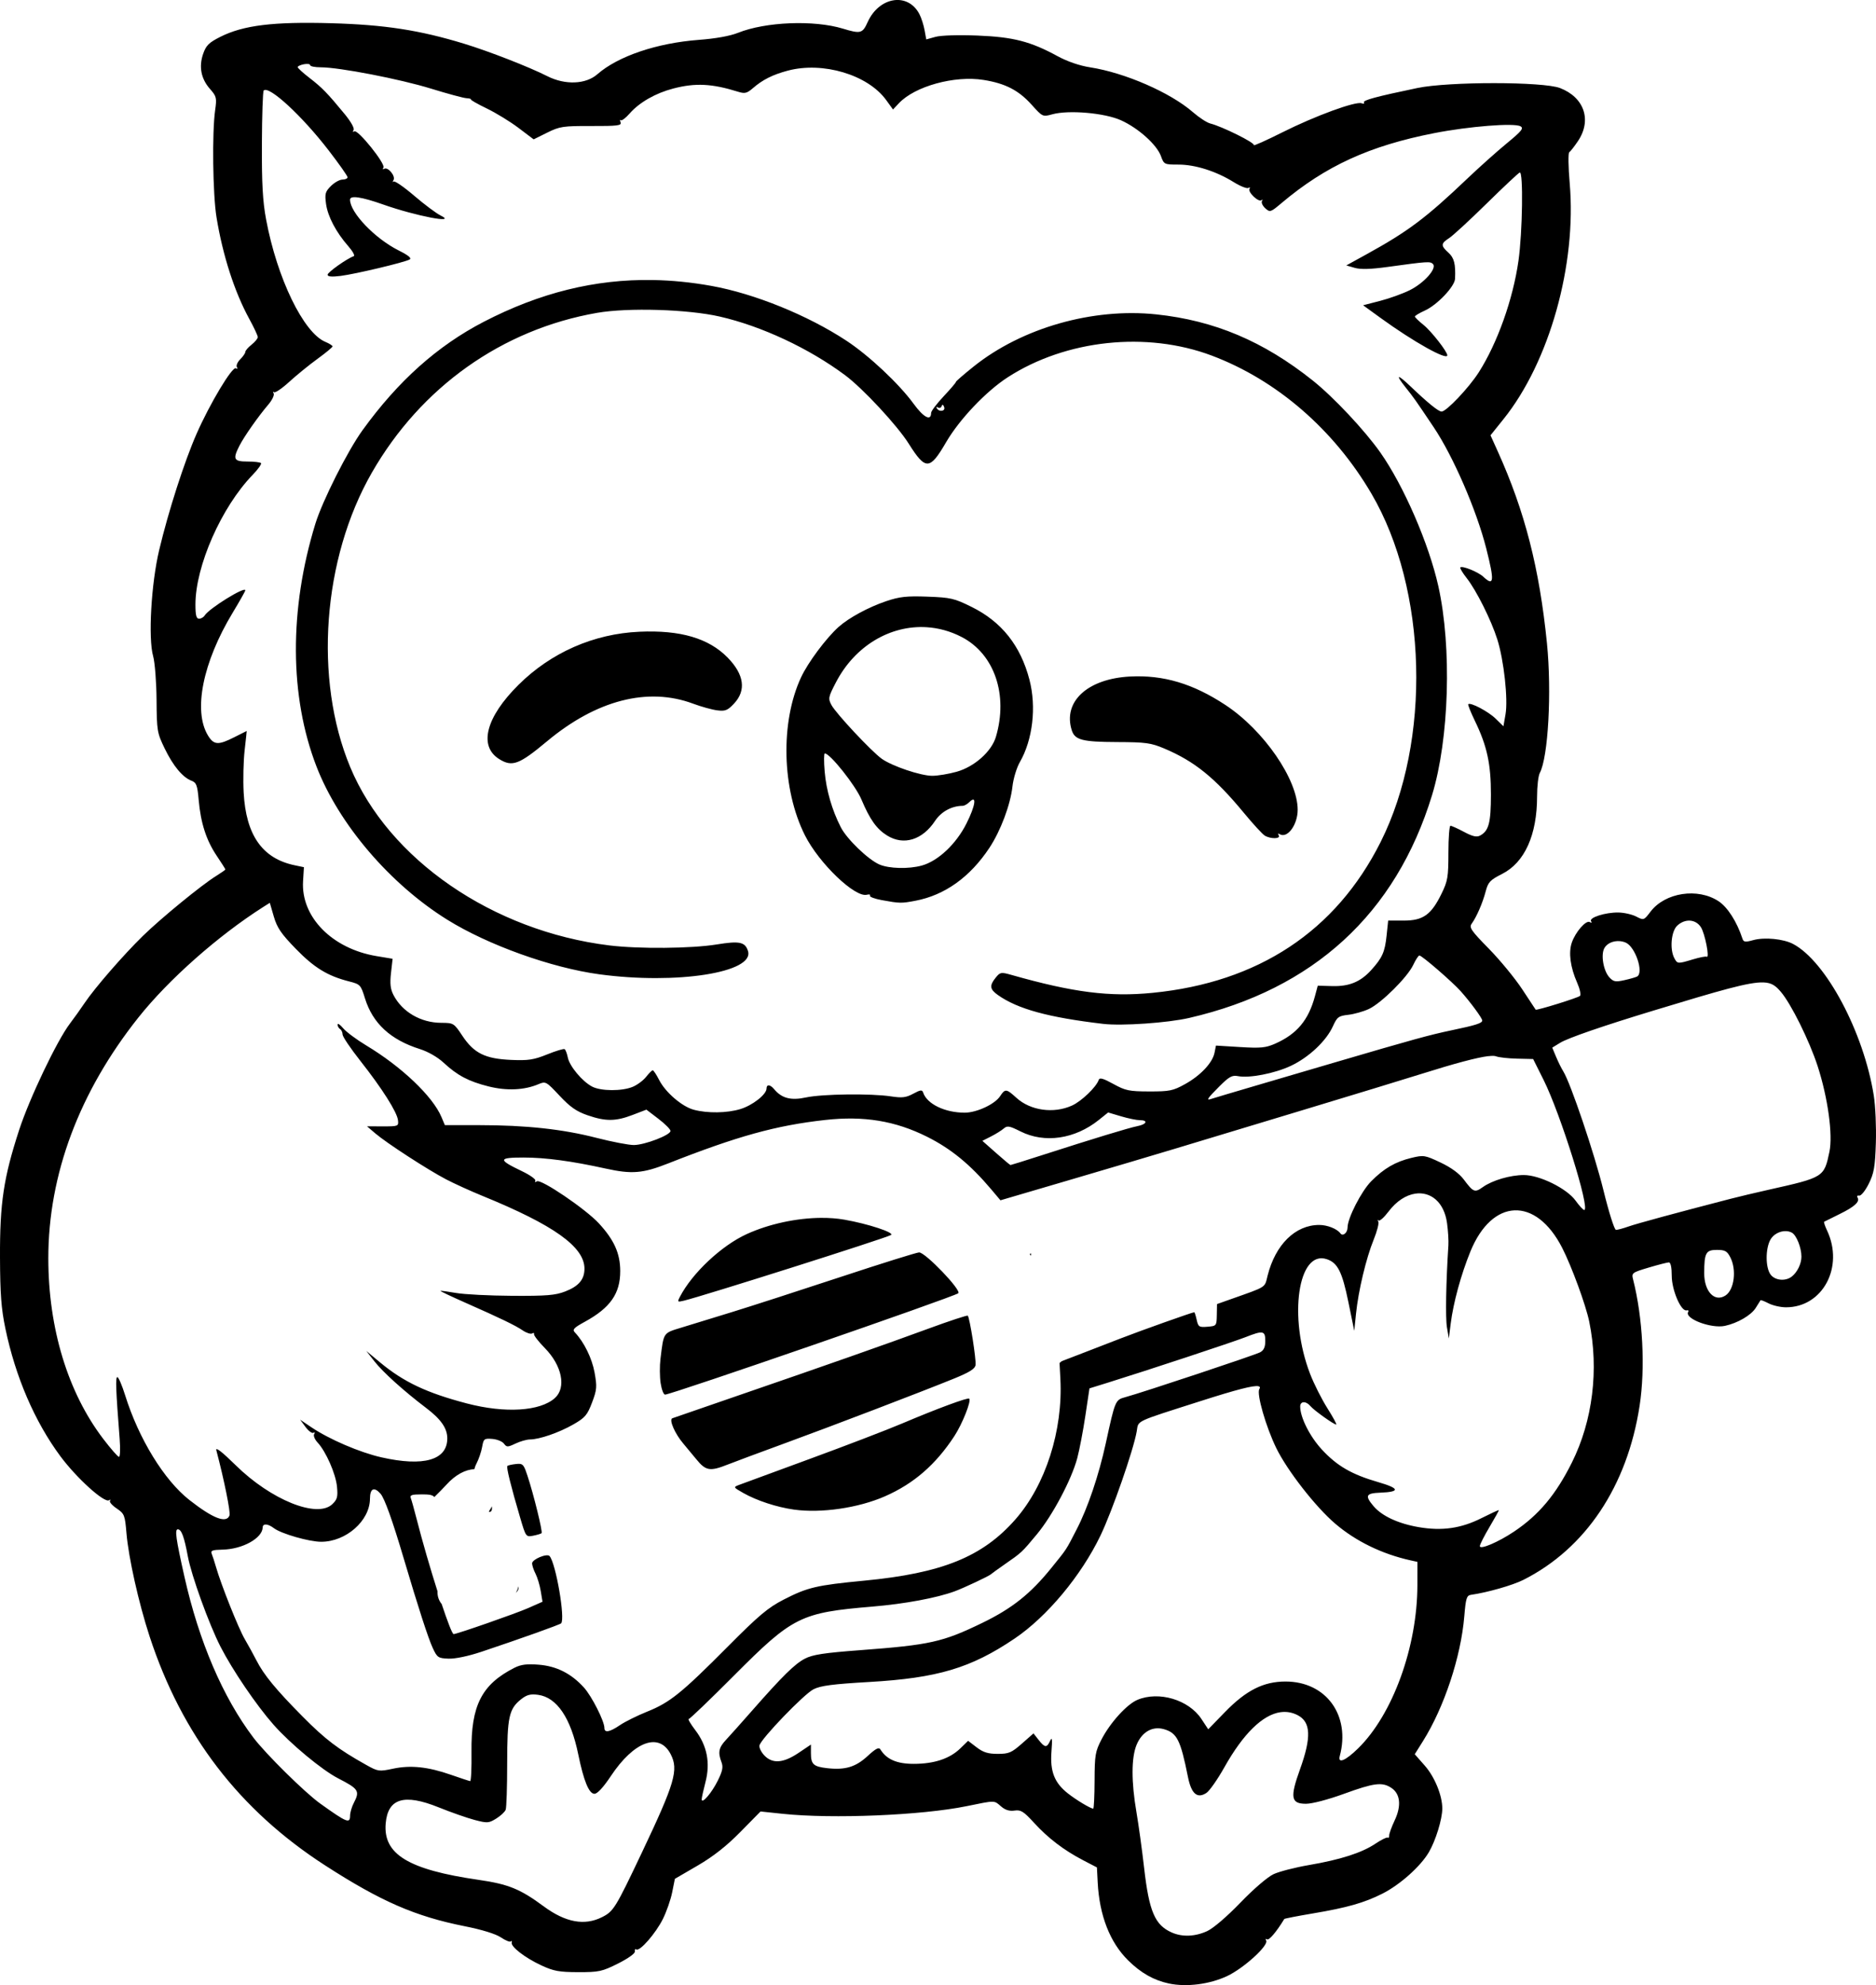<?xml version="1.0" encoding="UTF-8" standalone="no"?>
<!-- Created with Inkscape (http://www.inkscape.org/) -->

<svg
   width="199.041mm"
   height="210.516mm"
   viewBox="0 0 199.041 210.516"
   version="1.1"
   id="svg1"
   xml:space="preserve"
   xmlns="http://www.w3.org/2000/svg"
   xmlns:svg="http://www.w3.org/2000/svg"><defs
     id="defs1" /><g
     id="layer1"
     transform="translate(-112.691,-11.81)"><path
       id="path1"
       style="fill:#000000"
       d="m 207.512,11.839 c -1.074,0.159 -2.152,0.956 -2.767,2.32 -0.543,1.204 -0.746,1.258 -2.622,0.689 -3.083,-0.935 -8.205,-0.73 -11.14,0.446 -0.833,0.334 -2.377,0.612 -4.124,0.742 -4.47,0.334 -8.592,1.728 -10.791,3.65 -1.231,1.076 -3.418,1.159 -5.307,0.202 -1.922,-0.974 -6.179,-2.634 -8.817,-3.439 -4.738,-1.445 -8.422,-2.014 -14.098,-2.176 -6.151,-0.175 -9.334,0.215 -11.774,1.442 -1.212,0.61 -1.517,0.91 -1.825,1.796 -0.477,1.372 -0.229,2.653 0.726,3.735 0.69,0.783 0.73,0.945 0.545,2.249 -0.337,2.367 -0.252,8.939 0.146,11.369 0.662,4.039 1.907,7.9 3.467,10.749 0.501,0.915 0.911,1.79 0.911,1.946 0,0.156 -0.298,0.518 -0.661,0.804 -0.364,0.286 -0.661,0.63 -0.661,0.765 0,0.135 -0.243,0.488 -0.539,0.784 -0.296,0.296 -0.457,0.672 -0.356,0.835 0.107,0.173 0.064,0.222 -0.103,0.119 -0.379,-0.234 -2.76,3.731 -4.178,6.957 -1.294,2.945 -2.977,8.173 -3.965,12.32 -0.845,3.549 -1.177,9.353 -0.642,11.245 0.185,0.656 0.349,2.736 0.363,4.63 0.025,3.289 0.063,3.515 0.859,5.159 0.898,1.856 1.911,3.075 2.858,3.434 0.512,0.195 0.618,0.478 0.754,2.034 0.215,2.444 0.806,4.275 1.91,5.915 0.507,0.753 0.922,1.408 0.922,1.454 0,0.046 -0.444,0.358 -0.986,0.694 -1.52,0.939 -5.83,4.465 -7.756,6.344 -2.084,2.034 -5.12,5.528 -6.199,7.134 -0.432,0.643 -1.127,1.616 -1.545,2.163 -1.364,1.783 -4.298,7.929 -5.4,11.309 -1.643,5.042 -2.048,7.734 -2.026,13.494 0.015,3.896 0.131,5.437 0.573,7.555 1.069,5.121 3.112,9.864 5.828,13.527 1.713,2.31 4.647,4.97 5.159,4.677 0.172,-0.098 0.224,-0.081 0.115,0.039 -0.108,0.12 0.201,0.488 0.687,0.818 0.839,0.57 0.893,0.704 1.056,2.634 0.22,2.6 1.3,7.422 2.449,10.932 3.43,10.479 9.516,18.418 18.625,24.298 5.908,3.813 9.562,5.406 14.794,6.448 1.864,0.371 3.315,0.819 3.864,1.192 0.484,0.328 0.959,0.517 1.055,0.421 0.097,-0.097 0.136,-0.046 0.088,0.113 -0.133,0.434 1.391,1.614 3.13,2.424 1.318,0.614 1.894,0.719 3.932,0.723 2.205,0.004 2.529,-0.067 4.233,-0.922 1.071,-0.537 1.815,-1.073 1.773,-1.276 -0.04,-0.193 0.03,-0.287 0.156,-0.209 0.368,0.228 2.053,-1.705 2.812,-3.225 0.385,-0.772 0.83,-2.047 0.988,-2.834 l 0.287,-1.431 2.405,-1.399 c 1.663,-0.967 3.065,-2.069 4.544,-3.571 l 2.139,-2.172 2.367,0.249 c 5.265,0.554 14.714,0.162 19.474,-0.808 3.123,-0.636 2.917,-0.638 3.687,0.029 0.434,0.376 0.881,0.513 1.417,0.435 0.673,-0.099 0.965,0.083 2.071,1.293 1.494,1.635 3.168,2.911 5.219,3.978 l 1.455,0.757 0.082,1.587 c 0.18,3.503 1.293,6.356 3.226,8.267 1.35,1.335 2.721,2.113 4.324,2.454 1.873,0.398 4.312,0.089 6.173,-0.782 1.782,-0.834 4.461,-3.277 4.149,-3.783 -0.097,-0.157 -0.054,-0.209 0.097,-0.116 0.213,0.132 0.991,-0.786 1.828,-2.159 0.03,-0.048 1.39,-0.313 3.024,-0.588 3.648,-0.613 5.468,-1.131 7.39,-2.101 1.859,-0.939 4.044,-2.887 4.927,-4.394 0.72,-1.228 1.418,-3.494 1.423,-4.621 0.006,-1.377 -0.8,-3.357 -1.855,-4.556 l -1.067,-1.212 0.882,-1.406 c 2.244,-3.579 4.019,-8.942 4.374,-13.213 0.161,-1.935 0.249,-2.22 0.713,-2.286 1.749,-0.25 4.416,-1.012 5.556,-1.586 6.605,-3.328 11.022,-9.937 12.331,-18.453 0.619,-4.025 0.346,-9.325 -0.69,-13.409 -0.174,-0.686 -0.119,-0.727 1.658,-1.257 1.011,-0.301 1.975,-0.548 2.141,-0.548 0.189,0 0.302,0.53 0.302,1.413 0,1.52 0.982,3.809 1.575,3.673 0.174,-0.04 0.251,0.034 0.171,0.163 -0.436,0.706 2.436,1.797 3.899,1.481 1.348,-0.291 2.779,-1.126 3.267,-1.906 0.249,-0.398 0.478,-0.763 0.508,-0.81 0.03,-0.047 0.418,0.102 0.861,0.331 0.443,0.229 1.273,0.417 1.844,0.417 3.895,0 6.176,-4.268 4.354,-8.145 -0.225,-0.478 -0.363,-0.896 -0.308,-0.929 0.055,-0.033 0.773,-0.389 1.595,-0.791 1.63,-0.797 2.22,-1.333 1.949,-1.771 -0.096,-0.156 -0.017,-0.25 0.176,-0.21 0.194,0.04 0.644,-0.517 1.009,-1.25 0.559,-1.123 0.673,-1.778 0.757,-4.34 0.054,-1.659 -0.045,-3.921 -0.222,-5.027 -1.069,-6.706 -5.065,-14.212 -8.551,-16.064 -1.03,-0.547 -3.042,-0.743 -4.238,-0.412 -0.859,0.237 -1.024,0.213 -1.149,-0.169 -0.581,-1.775 -1.566,-3.318 -2.52,-3.95 -2.207,-1.46 -5.674,-0.935 -7.222,1.093 -0.711,0.933 -0.726,0.938 -1.52,0.528 -0.441,-0.228 -1.294,-0.422 -1.896,-0.431 -1.378,-0.021 -3.137,0.538 -2.9,0.921 0.104,0.168 0.051,0.208 -0.129,0.096 -0.397,-0.245 -1.525,1.042 -1.915,2.184 -0.361,1.059 -0.153,2.611 0.568,4.242 0.288,0.65 0.426,1.281 0.306,1.4 -0.202,0.202 -4.631,1.576 -4.707,1.46 -0.019,-0.029 -0.663,-1.005 -1.43,-2.169 -0.768,-1.164 -2.362,-3.1 -3.542,-4.302 -1.878,-1.912 -2.105,-2.243 -1.814,-2.646 0.52,-0.719 1.165,-2.206 1.485,-3.428 0.258,-0.984 0.464,-1.203 1.746,-1.852 2.389,-1.21 3.706,-4.13 3.706,-8.218 0,-1.07 0.129,-2.189 0.288,-2.485 0.894,-1.671 1.277,-8.603 0.76,-13.753 -0.8,-7.96 -2.347,-13.994 -5.212,-20.335 l -0.777,-1.72 1.381,-1.72 c 4.873,-6.067 7.77,-16.388 7.021,-25.014 -0.15,-1.727 -0.171,-3.205 -0.048,-3.285 0.123,-0.079 0.537,-0.607 0.919,-1.173 1.498,-2.218 0.684,-4.638 -1.892,-5.633 -1.798,-0.694 -11.822,-0.697 -15.14,-0.006 -4.362,0.909 -5.816,1.302 -5.673,1.533 0.079,0.128 -0.029,0.167 -0.24,0.086 -0.624,-0.24 -4.923,1.334 -8.381,3.067 -1.77,0.887 -3.15,1.503 -3.066,1.368 0.148,-0.239 -3.346,-1.973 -4.62,-2.293 -0.354,-0.089 -1.178,-0.627 -1.831,-1.195 -2.398,-2.086 -7.206,-4.183 -10.915,-4.76 -1.114,-0.173 -2.408,-0.617 -3.44,-1.178 -2.89,-1.574 -4.715,-2.042 -8.533,-2.192 -2.002,-0.079 -3.851,-0.021 -4.424,0.137 l -0.985,0.272 -0.175,-0.968 c -0.096,-0.533 -0.337,-1.289 -0.535,-1.681 -0.599,-1.184 -1.669,-1.662 -2.743,-1.503 z m -62.108,6.757 c 0.12,0.018 0.194,0.061 0.194,0.124 0,0.125 0.506,0.228 1.124,0.228 1.971,9.5e-4 8.424,1.249 11.708,2.263 1.746,0.54 3.433,0.995 3.748,1.012 0.315,0.017 0.529,0.076 0.474,0.13 -0.055,0.055 0.7,0.485 1.676,0.955 0.976,0.471 2.497,1.402 3.379,2.069 l 1.604,1.212 1.439,-0.713 c 1.331,-0.66 1.68,-0.712 4.687,-0.702 2.791,0.009 3.227,-0.046 3.095,-0.389 -0.084,-0.22 -0.076,-0.323 0.018,-0.228 0.094,0.094 0.522,-0.228 0.951,-0.717 1.032,-1.175 2.741,-2.152 4.626,-2.643 2.347,-0.611 4.108,-0.523 6.88,0.344 0.71,0.222 0.933,0.166 1.587,-0.4 1.022,-0.883 2.082,-1.413 3.672,-1.837 3.727,-0.993 8.502,0.433 10.449,3.12 l 0.723,0.998 0.622,-0.662 c 1.696,-1.805 5.901,-2.964 8.98,-2.474 2.315,0.368 3.728,1.097 5.113,2.638 1.151,1.28 1.169,1.288 2.182,1.009 1.744,-0.481 5.57,-0.148 7.299,0.636 1.84,0.834 3.795,2.588 4.232,3.797 0.319,0.882 0.354,0.899 1.866,0.899 1.772,0 3.995,0.705 5.849,1.857 0.703,0.436 1.406,0.715 1.562,0.618 0.156,-0.097 0.21,-0.055 0.119,0.091 -0.212,0.343 0.976,1.473 1.27,1.207 0.122,-0.11 0.145,-0.068 0.053,0.094 -0.093,0.162 0.065,0.506 0.349,0.764 0.5,0.453 0.559,0.434 1.738,-0.56 4.666,-3.931 9.334,-6.067 16.187,-7.407 3.691,-0.722 8.48,-1.101 9.152,-0.725 0.371,0.207 0.134,0.501 -1.451,1.805 -1.041,0.856 -2.917,2.532 -4.169,3.724 -4.417,4.204 -6.282,5.604 -10.743,8.061 l -2.117,1.165 0.897,0.258 c 0.619,0.178 1.683,0.149 3.44,-0.092 4.306,-0.593 4.565,-0.61 4.856,-0.319 0.454,0.454 -0.927,2.015 -2.455,2.776 -0.741,0.369 -2.16,0.881 -3.152,1.136 l -1.804,0.465 1.846,1.338 c 3.504,2.541 7.088,4.546 7.088,3.966 0,-0.39 -1.708,-2.569 -2.524,-3.22 -0.503,-0.402 -0.915,-0.801 -0.915,-0.888 0,-0.087 0.479,-0.374 1.064,-0.638 1.298,-0.586 3.159,-2.544 3.197,-3.365 0.073,-1.563 -0.095,-2.224 -0.703,-2.771 -0.825,-0.743 -0.814,-0.969 0.08,-1.547 0.4,-0.259 2.192,-1.909 3.982,-3.668 1.79,-1.759 3.367,-3.238 3.506,-3.286 0.388,-0.136 0.294,6.335 -0.135,9.358 -0.583,4.099 -2.241,8.749 -4.225,11.851 -1.043,1.63 -3.435,4.149 -3.933,4.143 -0.334,-0.004 -1.429,-0.89 -3.273,-2.648 -1.436,-1.37 -1.674,-1.338 -0.554,0.073 0.923,1.162 0.992,1.261 2.982,4.223 2.069,3.08 4.551,8.797 5.58,12.854 0.891,3.511 0.832,4.078 -0.311,3.013 -0.547,-0.51 -2.231,-1.192 -2.436,-0.987 -0.067,0.067 0.235,0.573 0.671,1.126 1.032,1.309 2.604,4.455 3.256,6.515 0.695,2.198 1.148,6.332 0.869,7.933 l -0.222,1.273 -0.828,-0.81 c -0.775,-0.758 -2.675,-1.761 -2.904,-1.532 -0.057,0.057 0.261,0.852 0.704,1.768 1.29,2.662 1.703,4.56 1.701,7.818 -0.002,3.003 -0.227,3.852 -1.152,4.347 -0.36,0.193 -0.793,0.093 -1.702,-0.391 -0.671,-0.357 -1.317,-0.649 -1.438,-0.649 -0.12,0 -0.219,1.284 -0.219,2.855 0,2.583 -0.07,2.998 -0.733,4.354 -1.092,2.233 -1.953,2.846 -3.996,2.846 h -1.662 l -0.166,1.584 c -0.183,1.75 -0.454,2.36 -1.629,3.659 -1.138,1.258 -2.346,1.754 -4.147,1.704 l -1.528,-0.042 -0.299,1.111 c -0.684,2.542 -1.912,4.011 -4.201,5.028 -1.012,0.45 -1.542,0.502 -3.74,0.368 l -2.561,-0.156 -0.152,0.759 c -0.214,1.068 -1.482,2.416 -3.132,3.33 -1.268,0.703 -1.642,0.779 -3.788,0.775 -2.141,-0.004 -2.526,-0.084 -3.814,-0.794 -1.081,-0.595 -1.463,-0.701 -1.552,-0.433 -0.252,0.755 -1.82,2.261 -2.833,2.722 -1.946,0.884 -4.413,0.54 -5.907,-0.824 -1.055,-0.964 -1.194,-0.978 -1.724,-0.168 -0.559,0.853 -2.491,1.751 -3.766,1.749 -2.097,-0.003 -3.995,-0.922 -4.397,-2.13 -0.106,-0.319 -0.278,-0.3 -1.055,0.119 -0.767,0.413 -1.177,0.462 -2.36,0.282 -2.115,-0.323 -7.296,-0.258 -9.021,0.114 -1.597,0.344 -2.57,0.091 -3.376,-0.879 -0.419,-0.505 -0.808,-0.537 -0.808,-0.067 0,0.625 -1.489,1.791 -2.784,2.181 h -5.2e-4 c -1.422,0.428 -3.476,0.457 -4.931,0.069 -1.248,-0.332 -3.005,-1.841 -3.676,-3.155 -0.289,-0.566 -0.595,-1.03 -0.681,-1.03 -0.085,0 -0.401,0.312 -0.701,0.694 -0.3,0.381 -0.938,0.858 -1.419,1.058 -1.139,0.476 -3.366,0.466 -4.304,-0.019 -1.041,-0.538 -2.4,-2.16 -2.585,-3.084 -0.086,-0.428 -0.239,-0.829 -0.341,-0.892 -0.102,-0.063 -0.937,0.189 -1.855,0.56 -1.418,0.572 -1.994,0.661 -3.816,0.582 -2.757,-0.119 -3.945,-0.705 -5.175,-2.554 -0.898,-1.35 -0.936,-1.373 -2.249,-1.379 -2.169,-0.009 -4.136,-1.157 -5.066,-2.956 -0.322,-0.624 -0.387,-1.203 -0.259,-2.333 l 0.17,-1.503 -1.693,-0.281 c -4.72,-0.782 -8.038,-4.154 -7.808,-7.934 l 0.091,-1.496 -0.996,-0.209 c -3.421,-0.719 -5.154,-3.195 -5.397,-7.713 -0.071,-1.333 -0.025,-3.347 0.104,-4.475 0.129,-1.128 0.228,-2.05 0.219,-2.049 -0.009,6.1e-4 -0.601,0.298 -1.317,0.661 -1.703,0.864 -2.173,0.833 -2.791,-0.182 -1.59,-2.614 -0.554,-7.766 2.617,-13.015 0.739,-1.223 1.343,-2.293 1.343,-2.379 0,-0.463 -3.844,1.914 -4.313,2.668 -0.116,0.187 -0.384,0.34 -0.595,0.34 -0.29,0 -0.383,-0.366 -0.383,-1.504 0,-4.079 2.757,-10.327 6.064,-13.743 0.581,-0.6 0.982,-1.166 0.891,-1.257 -0.091,-0.091 -0.74,-0.165 -1.444,-0.165 -1.444,0 -1.57,-0.248 -0.847,-1.667 0.502,-0.986 1.994,-3.112 3.066,-4.368 0.411,-0.482 0.666,-1.017 0.567,-1.191 -0.099,-0.173 -0.085,-0.229 0.031,-0.124 0.116,0.105 0.843,-0.386 1.614,-1.09 0.771,-0.705 2.121,-1.803 2.998,-2.44 0.878,-0.637 1.6,-1.233 1.604,-1.325 0.004,-0.091 -0.335,-0.308 -0.755,-0.482 -2.323,-0.962 -5.126,-6.744 -6.291,-12.978 -0.361,-1.93 -0.464,-3.79 -0.447,-8.013 0.012,-3.025 0.098,-5.575 0.19,-5.667 0.555,-0.555 4.054,2.669 6.896,6.355 1.101,1.428 2.002,2.708 2.002,2.844 0,0.136 -0.244,0.248 -0.542,0.248 -0.298,0 -0.848,0.307 -1.224,0.683 -0.602,0.602 -0.662,0.826 -0.516,1.897 0.183,1.334 1.063,3.005 2.364,4.487 0.463,0.528 0.724,1.002 0.578,1.053 -0.732,0.259 -2.778,1.709 -2.778,1.969 0,0.205 0.432,0.244 1.389,0.125 1.557,-0.195 6.747,-1.429 7.309,-1.737 0.251,-0.138 -0.108,-0.437 -1.162,-0.965 -2.516,-1.261 -5.155,-4.017 -5.155,-5.384 0,-0.478 1.207,-0.301 3.524,0.517 3.468,1.224 7.944,2.079 6.085,1.162 -0.463,-0.228 -1.728,-1.174 -2.81,-2.101 -1.082,-0.927 -2.062,-1.6 -2.177,-1.497 -0.115,0.104 -0.12,0.032 -0.008,-0.159 0.242,-0.419 -0.596,-1.434 -0.986,-1.193 -0.154,0.095 -0.19,0.037 -0.083,-0.135 0.241,-0.39 -2.714,-4.067 -3.085,-3.837 -0.164,0.101 -0.198,0.043 -0.084,-0.141 0.112,-0.182 -0.282,-0.887 -0.946,-1.694 -1.835,-2.228 -2.4,-2.808 -3.728,-3.831 -0.691,-0.532 -1.257,-1.049 -1.257,-1.147 0,-0.099 0.298,-0.236 0.661,-0.305 0.182,-0.035 0.347,-0.041 0.467,-0.023 z m 36.537,22.91 c -6.123,-0.103 -11.987,1.356 -17.92,4.428 -4.919,2.547 -9.098,6.284 -12.875,11.511 -1.581,2.189 -4.253,7.491 -4.999,9.922 -2.787,9.076 -2.746,18.3 0.116,25.71 2.363,6.119 7.792,12.479 13.888,16.27 4.314,2.683 11.058,5.102 16.14,5.788 8.197,1.107 16.482,-0.195 15.759,-2.475 -0.305,-0.962 -0.899,-1.085 -3.323,-0.691 -2.676,0.435 -8.257,0.485 -11.384,0.101 -12.368,-1.517 -23.417,-9.117 -27.497,-18.916 -3.877,-9.312 -2.937,-22.096 2.293,-31.212 5.215,-9.088 13.82,-15.195 23.887,-16.952 3.295,-0.575 9.651,-0.383 13.041,0.394 4.435,1.017 9.464,3.369 13.286,6.215 1.89,1.408 5.527,5.318 6.747,7.254 1.796,2.85 2.237,2.834 3.973,-0.149 1.41,-2.423 4.246,-5.407 6.552,-6.893 6.183,-3.985 14.727,-4.89 21.632,-2.291 6.883,2.591 12.955,7.839 16.944,14.647 5.943,10.141 6.368,26.189 0.978,36.926 -4.749,9.462 -12.974,14.901 -24.208,16.007 -4.567,0.45 -8.395,-0.037 -14.984,-1.906 -1.085,-0.308 -1.18,-0.291 -1.654,0.294 -0.68,0.84 -0.633,1.227 0.225,1.837 2.093,1.487 5.35,2.38 11.179,3.066 1.982,0.233 6.836,-0.102 9.128,-0.631 13.181,-3.04 21.918,-11.05 25.762,-23.618 1.822,-5.958 2.116,-15.671 0.671,-22.161 -1,-4.49 -3.667,-10.641 -6.141,-14.163 -1.66,-2.363 -4.974,-5.893 -7.195,-7.662 -5.217,-4.156 -10.425,-6.355 -16.594,-7.006 -6.732,-0.711 -14.239,1.427 -19.351,5.511 -1.07,0.855 -1.93,1.6 -1.909,1.656 0.021,0.056 -0.562,0.74 -1.295,1.52 -0.733,0.781 -1.332,1.571 -1.332,1.758 0,0.907 -0.792,0.498 -1.851,-0.956 -1.551,-2.13 -4.742,-5.124 -7.145,-6.703 -4.101,-2.696 -9.747,-4.986 -14.321,-5.808 -2.111,-0.379 -4.18,-0.587 -6.221,-0.621 z m 30.776,13.235 c 0.043,0.014 0.091,0.09 0.143,0.226 0.173,0.451 -0.505,0.578 -0.773,0.144 -0.089,-0.144 -0.034,-0.183 0.121,-0.087 0.156,0.096 0.331,0.031 0.389,-0.144 0.036,-0.107 0.075,-0.153 0.119,-0.139 z m -1.611,20.343 c -2.219,-0.081 -2.961,4.4e-5 -4.39,0.48 -1.866,0.627 -3.966,1.762 -5.049,2.731 -1.319,1.18 -3.249,3.768 -3.983,5.342 -2.219,4.757 -2.044,11.885 0.411,16.761 1.492,2.964 5.313,6.626 6.57,6.298 0.255,-0.067 0.403,-0.022 0.328,0.098 -0.074,0.121 0.491,0.333 1.256,0.473 1.909,0.348 2.065,0.351 3.566,0.067 3.116,-0.591 5.8,-2.511 7.855,-5.619 1.185,-1.792 2.221,-4.55 2.441,-6.5 0.094,-0.837 0.447,-1.998 0.782,-2.58 1.37,-2.374 1.775,-5.845 1.022,-8.739 -0.943,-3.619 -2.953,-6.15 -6.138,-7.724 -1.838,-0.908 -2.221,-0.998 -4.672,-1.087 z m -0.12,3.24 c 1.267,0.075 2.537,0.416 3.746,1.045 3.466,1.803 4.943,6.119 3.623,10.583 -0.46,1.555 -2.28,3.172 -4.165,3.701 -0.855,0.24 -2.024,0.433 -2.596,0.43 -1.236,-0.007 -4.253,-1.025 -5.35,-1.806 -1.084,-0.772 -4.869,-4.815 -5.339,-5.704 -0.363,-0.686 -0.334,-0.838 0.467,-2.381 2.039,-3.933 5.814,-6.095 9.614,-5.869 z m -30.458,0.481 c -4.842,0.216 -9.366,2.202 -12.821,5.627 -3.467,3.437 -4.263,6.506 -2.046,7.881 1.378,0.855 2.099,0.586 5.073,-1.894 5.241,-4.371 10.694,-5.773 15.495,-3.986 0.864,0.322 2.017,0.641 2.563,0.709 0.856,0.107 1.101,0.007 1.786,-0.726 1.302,-1.394 1.069,-3.072 -0.677,-4.862 -2.009,-2.06 -5.023,-2.944 -9.372,-2.75 z m 52.055,4.749 c -4.514,0.237 -7.145,2.669 -6.177,5.707 0.326,1.022 1.122,1.229 4.784,1.243 3.07,0.012 3.61,0.086 5.029,0.685 3.205,1.353 5.361,3.094 8.428,6.804 0.992,1.201 2.002,2.298 2.243,2.439 0.633,0.369 1.706,0.345 1.472,-0.033 -0.111,-0.18 -0.073,-0.234 0.093,-0.131 0.816,0.504 1.917,-0.98 1.917,-2.584 0,-3.216 -3.598,-8.432 -7.663,-11.11 -3.441,-2.267 -6.588,-3.205 -10.127,-3.019 z m -32.384,8.154 c 0.559,0 3.254,3.386 3.885,4.88 0.903,2.139 1.618,3.142 2.735,3.832 1.749,1.081 3.738,0.471 5.079,-1.555 0.65,-0.983 1.772,-1.593 2.935,-1.599 0.172,-8.1e-4 0.488,-0.177 0.702,-0.392 0.821,-0.821 0.665,0.338 -0.305,2.27 -1.092,2.173 -3.007,3.975 -4.735,4.455 -1.385,0.385 -3.48,0.332 -4.502,-0.112 -1.2,-0.521 -3.458,-2.7 -4.097,-3.954 -0.937,-1.836 -1.542,-3.928 -1.709,-5.906 -0.089,-1.055 -0.084,-1.918 0.012,-1.918 z m -58.881,15.845 0.424,1.458 c 0.345,1.187 0.78,1.823 2.338,3.425 1.951,2.004 3.365,2.869 5.643,3.45 1.191,0.304 1.246,0.363 1.689,1.793 0.822,2.657 2.709,4.399 5.828,5.383 0.868,0.274 1.882,0.856 2.514,1.443 1.456,1.354 2.654,1.986 4.772,2.518 1.917,0.481 3.794,0.398 5.282,-0.232 0.777,-0.329 0.825,-0.303 2.249,1.216 1.128,1.204 1.796,1.67 2.97,2.074 1.933,0.665 2.978,0.656 4.79,-0.037 l 1.457,-0.558 1.278,0.976 c 0.703,0.537 1.278,1.114 1.278,1.283 0,0.436 -2.725,1.484 -3.885,1.494 -0.536,0.004 -2.322,-0.338 -3.969,-0.762 -3.594,-0.924 -7.499,-1.347 -12.43,-1.347 h -3.655 l -0.362,-0.86 c -0.924,-2.195 -4.235,-5.344 -7.979,-7.592 -1.019,-0.612 -2.119,-1.431 -2.446,-1.82 -0.327,-0.389 -0.595,-0.567 -0.595,-0.393 -7.2e-4,0.173 0.118,0.389 0.263,0.479 0.146,0.09 0.265,0.347 0.265,0.571 0,0.224 0.844,1.477 1.876,2.785 2.312,2.931 3.907,5.444 4.004,6.309 0.071,0.635 0.025,0.655 -1.606,0.651 l -1.68,-0.004 0.886,0.755 c 1.208,1.029 5.56,3.852 7.5,4.865 0.873,0.456 2.6,1.241 3.836,1.746 7.59,3.094 10.848,5.414 10.848,7.725 0,1.149 -0.606,1.866 -2.05,2.423 -1.049,0.405 -1.981,0.481 -5.623,0.459 -2.401,-0.014 -5.08,-0.15 -5.953,-0.303 -0.873,-0.153 -1.616,-0.252 -1.651,-0.22 -0.035,0.032 1.096,0.571 2.514,1.197 3.867,1.708 5.41,2.452 6.213,2.995 0.399,0.27 0.849,0.415 0.999,0.322 0.15,-0.093 0.24,-0.061 0.201,0.071 -0.04,0.132 0.474,0.796 1.143,1.476 1.825,1.857 2.298,4.19 1.075,5.297 -1.558,1.41 -5.282,1.642 -9.339,0.58 -4.261,-1.115 -6.715,-2.275 -9.223,-4.36 l -1.455,-1.21 0.874,1.115 c 0.895,1.142 3.133,3.157 5.461,4.919 1.583,1.198 2.259,2.165 2.261,3.233 0.005,2.312 -2.512,3.034 -7.01,2.012 -2.291,-0.521 -5.526,-1.911 -7.418,-3.188 l -1.186,-0.8 0.574,0.776 c 0.316,0.427 0.693,0.703 0.838,0.613 0.147,-0.091 0.181,-0.03 0.076,0.139 -0.103,0.166 0.062,0.57 0.366,0.896 0.888,0.954 1.927,3.317 2.058,4.686 0.103,1.076 0.028,1.353 -0.504,1.857 -1.604,1.52 -6.502,-0.457 -10.243,-4.135 -1.45,-1.425 -2.157,-1.973 -2.057,-1.592 0.833,3.155 1.526,6.584 1.398,6.916 v 5.1e-4 c -0.333,0.869 -1.749,0.324 -4.249,-1.635 -2.685,-2.104 -5.385,-6.501 -6.825,-11.117 -0.329,-1.055 -0.701,-1.918 -0.826,-1.918 -0.209,0 -0.159,1.339 0.245,6.548 0.082,1.055 0.05,1.914 -0.072,1.909 -0.122,-0.005 -0.872,-0.862 -1.668,-1.906 -3.757,-4.926 -5.825,-11.724 -5.828,-19.151 -0.003,-8.878 3.28,-17.646 9.563,-25.544 3.2,-4.023 8.439,-8.659 13.233,-11.71 z m 150.676,1.889 c 0.454,0.028 0.875,0.259 1.155,0.687 0.437,0.667 0.961,3.356 0.612,3.14 -0.093,-0.058 -0.745,0.068 -1.448,0.28 -1.621,0.488 -1.65,0.486 -1.978,-0.127 -0.504,-0.941 -0.335,-2.851 0.305,-3.447 0.414,-0.385 0.901,-0.561 1.354,-0.533 z m -7.457,2.173 c 0.226,0.018 0.451,0.072 0.662,0.168 1,0.456 1.902,3.144 1.2,3.578 -0.122,0.075 -0.723,0.25 -1.336,0.388 -0.969,0.218 -1.18,0.18 -1.612,-0.284 -0.632,-0.678 -0.932,-2.377 -0.547,-3.096 0.279,-0.522 0.955,-0.806 1.632,-0.753 z m -21.25,1.524 c 0.265,0 3.471,2.772 4.38,3.786 1.012,1.13 2.287,2.86 2.287,3.104 0,0.289 -0.656,0.498 -3.307,1.053 -2.266,0.474 -4.116,0.983 -12.303,3.387 -1.965,0.577 -5.655,1.661 -8.202,2.409 -2.547,0.748 -4.779,1.412 -4.961,1.475 -0.555,0.193 -0.382,-0.069 0.893,-1.344 1.015,-1.015 1.347,-1.199 1.945,-1.08 1.218,0.244 3.921,-0.281 5.644,-1.095 1.902,-0.899 3.741,-2.631 4.446,-4.188 0.447,-0.988 0.601,-1.102 1.632,-1.218 0.626,-0.071 1.61,-0.348 2.186,-0.618 1.326,-0.62 4.102,-3.379 4.71,-4.681 0.255,-0.546 0.548,-0.992 0.651,-0.992 z m 36.502,2.855 c 0.916,0.032 1.321,0.391 1.836,0.987 1.088,1.259 3.04,5.195 3.917,7.898 1.084,3.343 1.626,7.276 1.249,9.072 -0.567,2.703 -0.594,2.72 -6.41,4.021 -1.382,0.309 -3.228,0.747 -4.101,0.974 -5.8,1.502 -9.924,2.621 -10.81,2.934 -0.567,0.2 -1.164,0.361 -1.328,0.359 -0.164,-0.002 -0.757,-1.878 -1.319,-4.167 -0.959,-3.906 -3.498,-11.421 -4.276,-12.655 -0.192,-0.305 -0.533,-0.994 -0.758,-1.531 l -0.408,-0.976 0.85,-0.519 c 0.832,-0.507 4.549,-1.789 9.846,-3.396 7.238,-2.196 10.185,-3.053 11.712,-3 z m -29.186,7.822 v 5.2e-4 c 0.4,-0.049 0.672,-0.044 0.816,0.014 0.285,0.114 1.287,0.226 2.227,0.248 l 1.709,0.04 1.106,2.211 c 1.798,3.594 4.989,13.797 4.314,13.797 -0.113,0 -0.526,-0.447 -0.919,-0.993 -0.921,-1.281 -3.811,-2.711 -5.48,-2.711 -1.444,0 -3.347,0.557 -4.353,1.273 -0.865,0.616 -1.006,0.56 -2.029,-0.803 -0.479,-0.638 -1.348,-1.273 -2.468,-1.801 -1.652,-0.78 -1.787,-0.802 -3.083,-0.49 -1.704,0.411 -2.915,1.114 -4.271,2.481 -1.041,1.05 -2.508,3.915 -2.508,4.899 0,0.563 -0.502,0.979 -0.757,0.627 -0.351,-0.483 -1.385,-0.894 -2.25,-0.894 -2.532,0 -4.644,2.074 -5.476,5.377 -0.332,1.32 -0.018,1.119 -3.932,2.506 l -1.434,0.508 -0.021,1.162 c -0.021,1.142 -0.037,1.163 -0.989,1.242 -0.889,0.074 -0.983,0.015 -1.146,-0.728 -0.098,-0.445 -0.216,-0.808 -0.263,-0.808 -0.195,0 -5.726,1.967 -7.81,2.777 -1.237,0.481 -3.201,1.241 -4.366,1.688 l -1.875,0.72 c -0.078,0.066 -0.158,0.132 -0.237,0.197 l 0.088,1.689 c 0.284,5.468 -1.575,11.265 -4.783,14.909 -3.484,3.958 -7.769,5.692 -16.015,6.482 -5.08,0.487 -6.016,0.706 -8.548,2.005 -1.677,0.86 -2.643,1.672 -5.953,5.001 -4.897,4.925 -6.123,5.913 -8.538,6.883 -1.052,0.423 -2.353,1.068 -2.892,1.434 -1.094,0.744 -1.65,0.845 -1.65,0.301 0,-0.729 -1.344,-3.378 -2.182,-4.3 -1.346,-1.48 -2.892,-2.259 -4.79,-2.411 -1.255,-0.101 -1.882,-0.021 -2.569,0.327 -3.476,1.76 -4.621,4.001 -4.561,8.931 0.021,1.71 -0.042,3.1 -0.14,3.089 -0.097,-0.011 -1.011,-0.311 -2.029,-0.667 -2.444,-0.854 -4.283,-1.048 -6.163,-0.649 -1.478,0.314 -1.583,0.299 -2.843,-0.405 -2.957,-1.651 -4.346,-2.707 -6.737,-5.122 -2.851,-2.88 -4.125,-4.429 -4.908,-5.965 -0.298,-0.585 -0.855,-1.6 -1.238,-2.255 -0.673,-1.152 -2.518,-5.784 -3.058,-7.673 -0.145,-0.509 -0.344,-1.119 -0.44,-1.354 -0.148,-0.359 0.039,-0.433 1.159,-0.458 2.109,-0.048 4.212,-1.215 4.243,-2.355 0.012,-0.442 0.55,-0.405 1.196,0.083 0.781,0.59 3.736,1.438 5.011,1.438 2.635,0 5.165,-2.231 5.175,-4.564 0.005,-1.097 0.442,-1.303 1.122,-0.529 0.426,0.485 1.256,2.798 2.446,6.813 1.548,5.224 2.615,8.519 3.094,9.548 0.472,1.014 0.577,1.085 1.679,1.127 0.704,0.027 2.106,-0.267 3.496,-0.732 4.126,-1.38 8.301,-2.87 8.444,-3.013 0.457,-0.457 -0.551,-6.344 -1.222,-7.132 -0.269,-0.317 -1.858,0.342 -1.858,0.77 0,0.211 0.164,0.706 0.365,1.099 0.201,0.393 0.45,1.222 0.553,1.843 l 0.188,1.129 -1.53,0.676 c -1.279,0.566 -7.556,2.755 -7.898,2.755 -0.151,0 -0.662,-1.368 -1.27,-3.184 -0.316,-0.391 -0.466,-0.86 -0.441,-1.347 -0.749,-2.357 -1.598,-5.243 -2.258,-7.83 -0.231,-0.905 -0.49,-1.828 -0.575,-2.051 -0.127,-0.331 0.089,-0.405 1.178,-0.405 0.74,0 1.099,0.041 1.325,0.281 0.041,-0.043 0.082,-0.086 0.125,-0.129 0.379,-0.38 0.766,-0.753 1.125,-1.152 1.023,-1.138 2.085,-1.635 2.987,-1.674 0.068,-0.183 0.061,-0.277 0.22,-0.58 0.244,-0.466 0.517,-1.264 0.606,-1.773 0.152,-0.868 0.22,-0.921 1.077,-0.854 0.503,0.04 1.059,0.264 1.235,0.498 0.294,0.392 0.393,0.39 1.23,-0.006 0.501,-0.238 1.19,-0.433 1.532,-0.435 1.008,-0.005 3.081,-0.722 4.6,-1.591 1.245,-0.712 1.484,-0.991 1.987,-2.32 0.516,-1.363 0.542,-1.674 0.269,-3.186 -0.273,-1.511 -1.116,-3.228 -2.086,-4.249 -0.294,-0.309 -0.128,-0.489 1.042,-1.129 2.713,-1.484 3.769,-2.993 3.765,-5.383 -0.003,-1.87 -0.641,-3.295 -2.263,-5.056 -1.404,-1.523 -6.136,-4.732 -6.576,-4.46 -0.194,0.12 -0.264,0.096 -0.168,-0.058 0.089,-0.144 -0.553,-0.604 -1.427,-1.022 -2.564,-1.226 -2.536,-1.444 0.19,-1.443 2.316,9.9e-4 5.077,0.372 8.698,1.169 2.779,0.612 3.932,0.518 6.615,-0.538 7.365,-2.901 11.45,-4.032 16.66,-4.613 4.118,-0.459 7.45,0.089 10.833,1.781 2.545,1.273 4.583,2.946 6.815,5.592 l 0.964,1.144 7.366,-2.163 c 4.052,-1.189 9.093,-2.684 11.203,-3.322 2.11,-0.638 8.182,-2.472 13.494,-4.076 5.311,-1.604 10.996,-3.337 12.631,-3.852 3.516,-1.107 5.868,-1.732 7.068,-1.878 z m -40.341,5.97 1.373,0.408 c 0.755,0.224 1.649,0.408 1.986,0.408 0.913,0 0.742,0.438 -0.246,0.631 -0.895,0.175 -4.65,1.319 -10.166,3.094 -1.771,0.57 -3.26,1.036 -3.307,1.034 -0.048,-0.002 -0.739,-0.58 -1.535,-1.285 l -1.449,-1.282 0.92,-0.467 c 0.506,-0.257 1.111,-0.634 1.346,-0.839 0.371,-0.324 0.602,-0.284 1.777,0.306 2.563,1.287 5.77,0.819 8.312,-1.215 z m 32.595,8.606 c 1.609,-0.235 3.057,0.876 3.364,3.139 0.11,0.808 0.174,1.865 0.142,2.348 -0.254,3.88 -0.322,7.69 -0.155,8.683 l 0.201,1.191 0.2,-1.587 c 0.279,-2.215 1.092,-5.188 2.084,-7.624 2.313,-5.678 6.953,-5.864 9.747,-0.391 1.011,1.981 2.508,6.066 2.868,7.826 1.038,5.075 0.368,10.502 -1.841,14.93 -1.696,3.399 -3.497,5.551 -6.126,7.317 -1.679,1.128 -3.654,1.967 -3.641,1.547 0.005,-0.177 0.472,-1.095 1.036,-2.041 0.564,-0.946 1.003,-1.743 0.975,-1.771 -0.028,-0.028 -0.848,0.35 -1.822,0.84 -2.179,1.096 -4.187,1.386 -6.669,0.963 -2.17,-0.37 -3.921,-1.183 -4.802,-2.23 -0.941,-1.118 -0.813,-1.367 0.729,-1.427 2.124,-0.082 2.047,-0.459 -0.229,-1.117 -2.814,-0.814 -4.37,-1.713 -5.984,-3.461 -1.281,-1.387 -2.298,-3.41 -2.295,-4.564 0.002,-0.577 0.615,-0.602 1.078,-0.044 0.374,0.45 2.489,1.962 2.745,1.962 0.085,0 -0.339,-0.782 -0.943,-1.738 -0.604,-0.956 -1.428,-2.593 -1.831,-3.638 -2.322,-6.02 -1.279,-13.177 1.771,-12.161 1.156,0.385 1.635,1.337 2.295,4.564 l 0.621,3.033 0.186,-1.815 c 0.25,-2.438 1.07,-5.874 1.875,-7.856 0.363,-0.892 0.583,-1.756 0.489,-1.919 -0.093,-0.164 -0.078,-0.216 0.033,-0.115 0.111,0.1 0.579,-0.316 1.04,-0.926 0.869,-1.151 1.893,-1.776 2.858,-1.917 z m -63.045,2.571 c -2.595,0.018 -5.521,0.636 -7.901,1.723 -2.669,1.219 -5.763,4.119 -7.072,6.628 -0.298,0.572 -0.276,0.596 0.397,0.434 2.059,-0.494 21.322,-6.598 21.981,-6.964 0.443,-0.247 -2.428,-1.193 -4.953,-1.633 -0.759,-0.132 -1.587,-0.193 -2.452,-0.187 z m 102.368,1.405 c 0.218,0.007 0.429,0.059 0.617,0.159 0.493,0.264 1.023,1.586 1.023,2.551 0,0.753 -0.446,1.665 -1.036,2.118 -0.685,0.526 -1.8,0.403 -2.257,-0.249 -0.519,-0.741 -0.532,-2.645 -0.025,-3.626 0.313,-0.605 1.025,-0.976 1.678,-0.953 z m -7.332,1.992 c 0.863,0 1.083,0.121 1.424,0.781 0.685,1.325 0.427,3.427 -0.496,4.044 -1.154,0.77 -2.278,-0.401 -2.272,-2.368 0.006,-2.144 0.177,-2.457 1.344,-2.457 z m -84.637,0.265 c -0.244,0 -4.018,1.18 -8.385,2.622 -4.367,1.442 -9.548,3.115 -11.512,3.718 -1.965,0.603 -4.369,1.34 -5.343,1.64 -1.941,0.596 -1.857,0.47 -2.205,3.302 -0.092,0.748 -0.085,1.908 0.016,2.58 0.101,0.671 0.312,1.221 0.469,1.221 0.645,0 30.625,-10.36 31.11,-10.751 0.376,-0.303 -3.484,-4.33 -4.15,-4.33 z m 11.886,0.103 c -0.05,0.021 -0.101,0.041 -0.15,0.062 0.044,0.084 0.078,0.127 0.119,0.2 0.011,-0.087 0.021,-0.175 0.031,-0.263 z m -6.727,6.608 c -0.064,-0.064 -1.948,0.556 -4.186,1.378 -4.531,1.664 -10.644,3.812 -20.341,7.147 -3.565,1.226 -6.635,2.286 -6.821,2.355 -0.378,0.14 0.278,1.646 1.173,2.692 0.269,0.314 0.887,1.058 1.374,1.654 1.012,1.238 1.441,1.309 3.343,0.557 0.73,-0.289 3.412,-1.287 5.958,-2.217 5.073,-1.854 14.45,-5.437 17.992,-6.875 1.684,-0.683 2.27,-1.049 2.332,-1.454 0.086,-0.56 -0.618,-5.03 -0.824,-5.236 z m 31.215,1.792 c 0.292,0.055 0.35,0.337 0.35,0.881 0,0.658 -0.156,1 -0.55,1.211 -0.548,0.293 -12.475,4.262 -14.298,4.757 -1.067,0.29 -1.079,0.318 -2.074,4.889 -0.739,3.392 -1.901,6.829 -3.088,9.128 -1.171,2.27 -1.004,2.015 -2.706,4.119 -2.208,2.729 -4.156,4.275 -7.314,5.805 -4.209,2.04 -5.527,2.333 -12.989,2.893 -3.792,0.285 -5.002,0.47 -5.821,0.894 -1.08,0.559 -2.387,1.846 -5.68,5.595 -1.082,1.232 -2.295,2.589 -2.695,3.016 -0.776,0.827 -0.877,1.329 -0.478,2.378 0.195,0.512 0.106,0.944 -0.403,1.966 -0.651,1.307 -1.699,2.518 -1.699,1.964 0,-0.161 0.181,-0.983 0.401,-1.827 0.531,-2.033 0.171,-3.87 -1.081,-5.509 -0.497,-0.652 -0.809,-1.184 -0.692,-1.184 0.117,0 2.287,-2.082 4.823,-4.627 6.221,-6.242 7.045,-6.651 14.673,-7.291 3.428,-0.287 6.81,-0.916 8.731,-1.624 0.958,-0.353 3.651,-1.62 3.836,-1.805 0.073,-0.073 0.728,-0.546 1.455,-1.051 1.822,-1.265 1.807,-1.251 3.414,-3.183 1.66,-1.996 3.673,-5.787 4.285,-8.07 0.234,-0.873 0.621,-2.897 0.861,-4.498 l 0.436,-2.91 1.984,-0.616 c 4.079,-1.266 13.288,-4.31 14.568,-4.814 0.934,-0.368 1.46,-0.541 1.751,-0.487 z m -0.374,5.691 c 0.171,0.038 0.195,0.143 0.092,0.309 -0.308,0.498 0.701,4.002 1.797,6.245 1.168,2.391 4.154,6.221 6.243,8.009 2.188,1.872 4.978,3.232 8.004,3.901 l 0.728,0.161 -0.001,2.442 c -0.002,6.546 -2.611,13.737 -6.29,17.338 -1.337,1.309 -2.172,1.658 -1.946,0.813 1.158,-4.32 -1.45,-7.904 -5.754,-7.904 -2.339,0 -4.179,0.928 -6.431,3.244 l -1.771,1.821 -0.726,-1.098 c -1.347,-2.036 -4.512,-2.979 -6.789,-2.022 -1.116,0.469 -2.883,2.413 -3.8,4.183 -0.671,1.293 -0.734,1.666 -0.744,4.389 -0.006,1.637 -0.071,2.972 -0.144,2.966 -0.312,-0.025 -1.793,-0.915 -2.68,-1.611 -1.433,-1.124 -1.911,-2.336 -1.75,-4.44 0.102,-1.327 0.068,-1.601 -0.14,-1.148 -0.352,0.766 -0.562,0.75 -1.225,-0.094 l -0.542,-0.689 -1.234,1.086 c -1.095,0.963 -1.384,1.086 -2.561,1.086 -1.023,0 -1.534,-0.158 -2.234,-0.692 l -0.907,-0.692 -0.839,0.813 c -1.119,1.084 -2.769,1.629 -4.935,1.629 -1.786,0 -2.876,-0.472 -3.53,-1.526 -0.167,-0.27 -0.492,-0.103 -1.365,0.702 -1.261,1.163 -2.378,1.498 -4.276,1.284 -1.464,-0.165 -1.733,-0.412 -1.733,-1.588 v -0.917 l -1.323,0.89 c -1.614,1.086 -2.77,1.167 -3.629,0.253 -0.33,-0.351 -0.559,-0.823 -0.509,-1.049 0.155,-0.704 4.721,-5.447 5.738,-5.96 0.754,-0.38 2.046,-0.549 5.879,-0.769 7.282,-0.419 10.818,-1.473 15.46,-4.61 3.439,-2.323 7.063,-6.67 9.105,-10.92 1.253,-2.608 3.512,-9.101 3.848,-11.059 0.203,-1.184 -0.338,-0.929 6.848,-3.225 3.712,-1.186 5.551,-1.666 6.065,-1.552 z m -30.686,1.315 c -0.146,-0.146 -3.406,1.059 -7.087,2.62 -1.601,0.679 -6.006,2.369 -9.79,3.755 -3.784,1.386 -7.171,2.632 -7.529,2.768 -0.643,0.244 -0.639,0.253 0.438,0.865 1.422,0.807 3.545,1.503 5.366,1.758 2.892,0.405 6.842,-0.172 9.663,-1.409 3.054,-1.34 5.382,-3.359 7.361,-6.385 0.847,-1.296 1.816,-3.733 1.578,-3.971 z m -47.654,6.92 c -0.118,-0.016 -0.26,-0.006 -0.444,0.014 -0.434,0.047 -0.842,0.139 -0.906,0.204 -0.126,0.126 0.37,2.13 1.357,5.481 0.602,2.046 0.617,2.066 1.383,1.916 0.426,-0.083 0.827,-0.205 0.892,-0.27 0.135,-0.135 -0.844,-4.112 -1.5,-6.094 -0.306,-0.924 -0.43,-1.203 -0.782,-1.251 z m -2.987,4.499 c -0.095,0.182 -0.204,0.366 -0.332,0.553 0.027,0.013 0.042,0.035 0.083,0.035 0.2,0 0.28,-0.183 0.25,-0.588 z m -33.325,2.44 c 0.383,0 0.679,0.803 1.061,2.87 0.374,2.022 2.242,7.188 3.46,9.565 1.28,2.499 3.804,6.213 5.627,8.279 1.78,2.018 5.154,4.818 6.863,5.695 2.178,1.119 2.319,1.338 1.662,2.598 -0.217,0.417 -0.396,1.026 -0.397,1.353 -0.002,0.885 -0.343,0.747 -3.187,-1.291 -1.616,-1.158 -5.765,-5.252 -7.072,-6.978 -3.237,-4.275 -5.772,-10.187 -7.317,-17.065 -0.907,-4.036 -1.045,-5.027 -0.699,-5.027 z m 36.139,6.048 c -0.054,0.233 -0.146,0.464 -0.279,0.69 0.229,-0.21 0.334,-0.427 0.279,-0.69 z m 2.076,11.501 c 2,0.267 3.475,2.448 4.268,6.313 0.58,2.826 1.138,4.184 1.721,4.184 0.31,0 0.941,-0.683 1.735,-1.877 2.462,-3.703 5.133,-4.679 6.352,-2.32 0.855,1.653 0.446,3.049 -3.05,10.415 -2.813,5.928 -3.013,6.251 -4.244,6.868 -1.852,0.929 -3.873,0.554 -6.172,-1.145 -2.507,-1.852 -3.748,-2.357 -6.926,-2.817 -7.437,-1.076 -10.127,-2.71 -9.846,-5.981 0.228,-2.66 1.956,-3.185 5.617,-1.707 1.307,0.528 3.026,1.13 3.819,1.338 1.347,0.353 1.498,0.343 2.289,-0.145 0.466,-0.288 0.918,-0.709 1.005,-0.936 0.087,-0.227 0.159,-2.431 0.159,-4.898 0,-4.935 0.19,-5.806 1.489,-6.83 0.593,-0.467 0.984,-0.569 1.784,-0.462 z m 78.771,1.845 c 0.63,-0.09 1.24,0.013 1.823,0.314 1.407,0.728 1.476,2.337 0.247,5.752 -1.074,2.985 -0.959,3.644 0.638,3.644 0.661,0 2.34,-0.44 4.03,-1.055 3.186,-1.16 4.051,-1.27 5.015,-0.639 0.965,0.632 1.1,1.9 0.367,3.453 -0.333,0.706 -0.596,1.431 -0.583,1.612 0.012,0.18 -0.058,0.278 -0.157,0.217 -0.099,-0.061 -0.687,0.23 -1.308,0.647 -1.435,0.964 -3.697,1.691 -7.052,2.265 -1.455,0.249 -3.14,0.682 -3.745,0.962 -0.635,0.294 -2.125,1.573 -3.53,3.029 -1.439,1.492 -2.879,2.723 -3.531,3.019 -1.284,0.583 -2.629,0.634 -3.747,0.141 -1.79,-0.79 -2.404,-2.227 -2.932,-6.855 -0.219,-1.919 -0.583,-4.561 -0.808,-5.871 -0.561,-3.255 -0.556,-5.819 0.013,-7.186 0.569,-1.365 1.683,-1.998 2.902,-1.648 1.384,0.397 1.758,1.143 2.544,5.065 0.359,1.791 0.985,2.333 1.959,1.695 0.329,-0.216 1.183,-1.433 1.897,-2.706 2.01,-3.581 4.071,-5.586 5.959,-5.856 z" /></g></svg>
